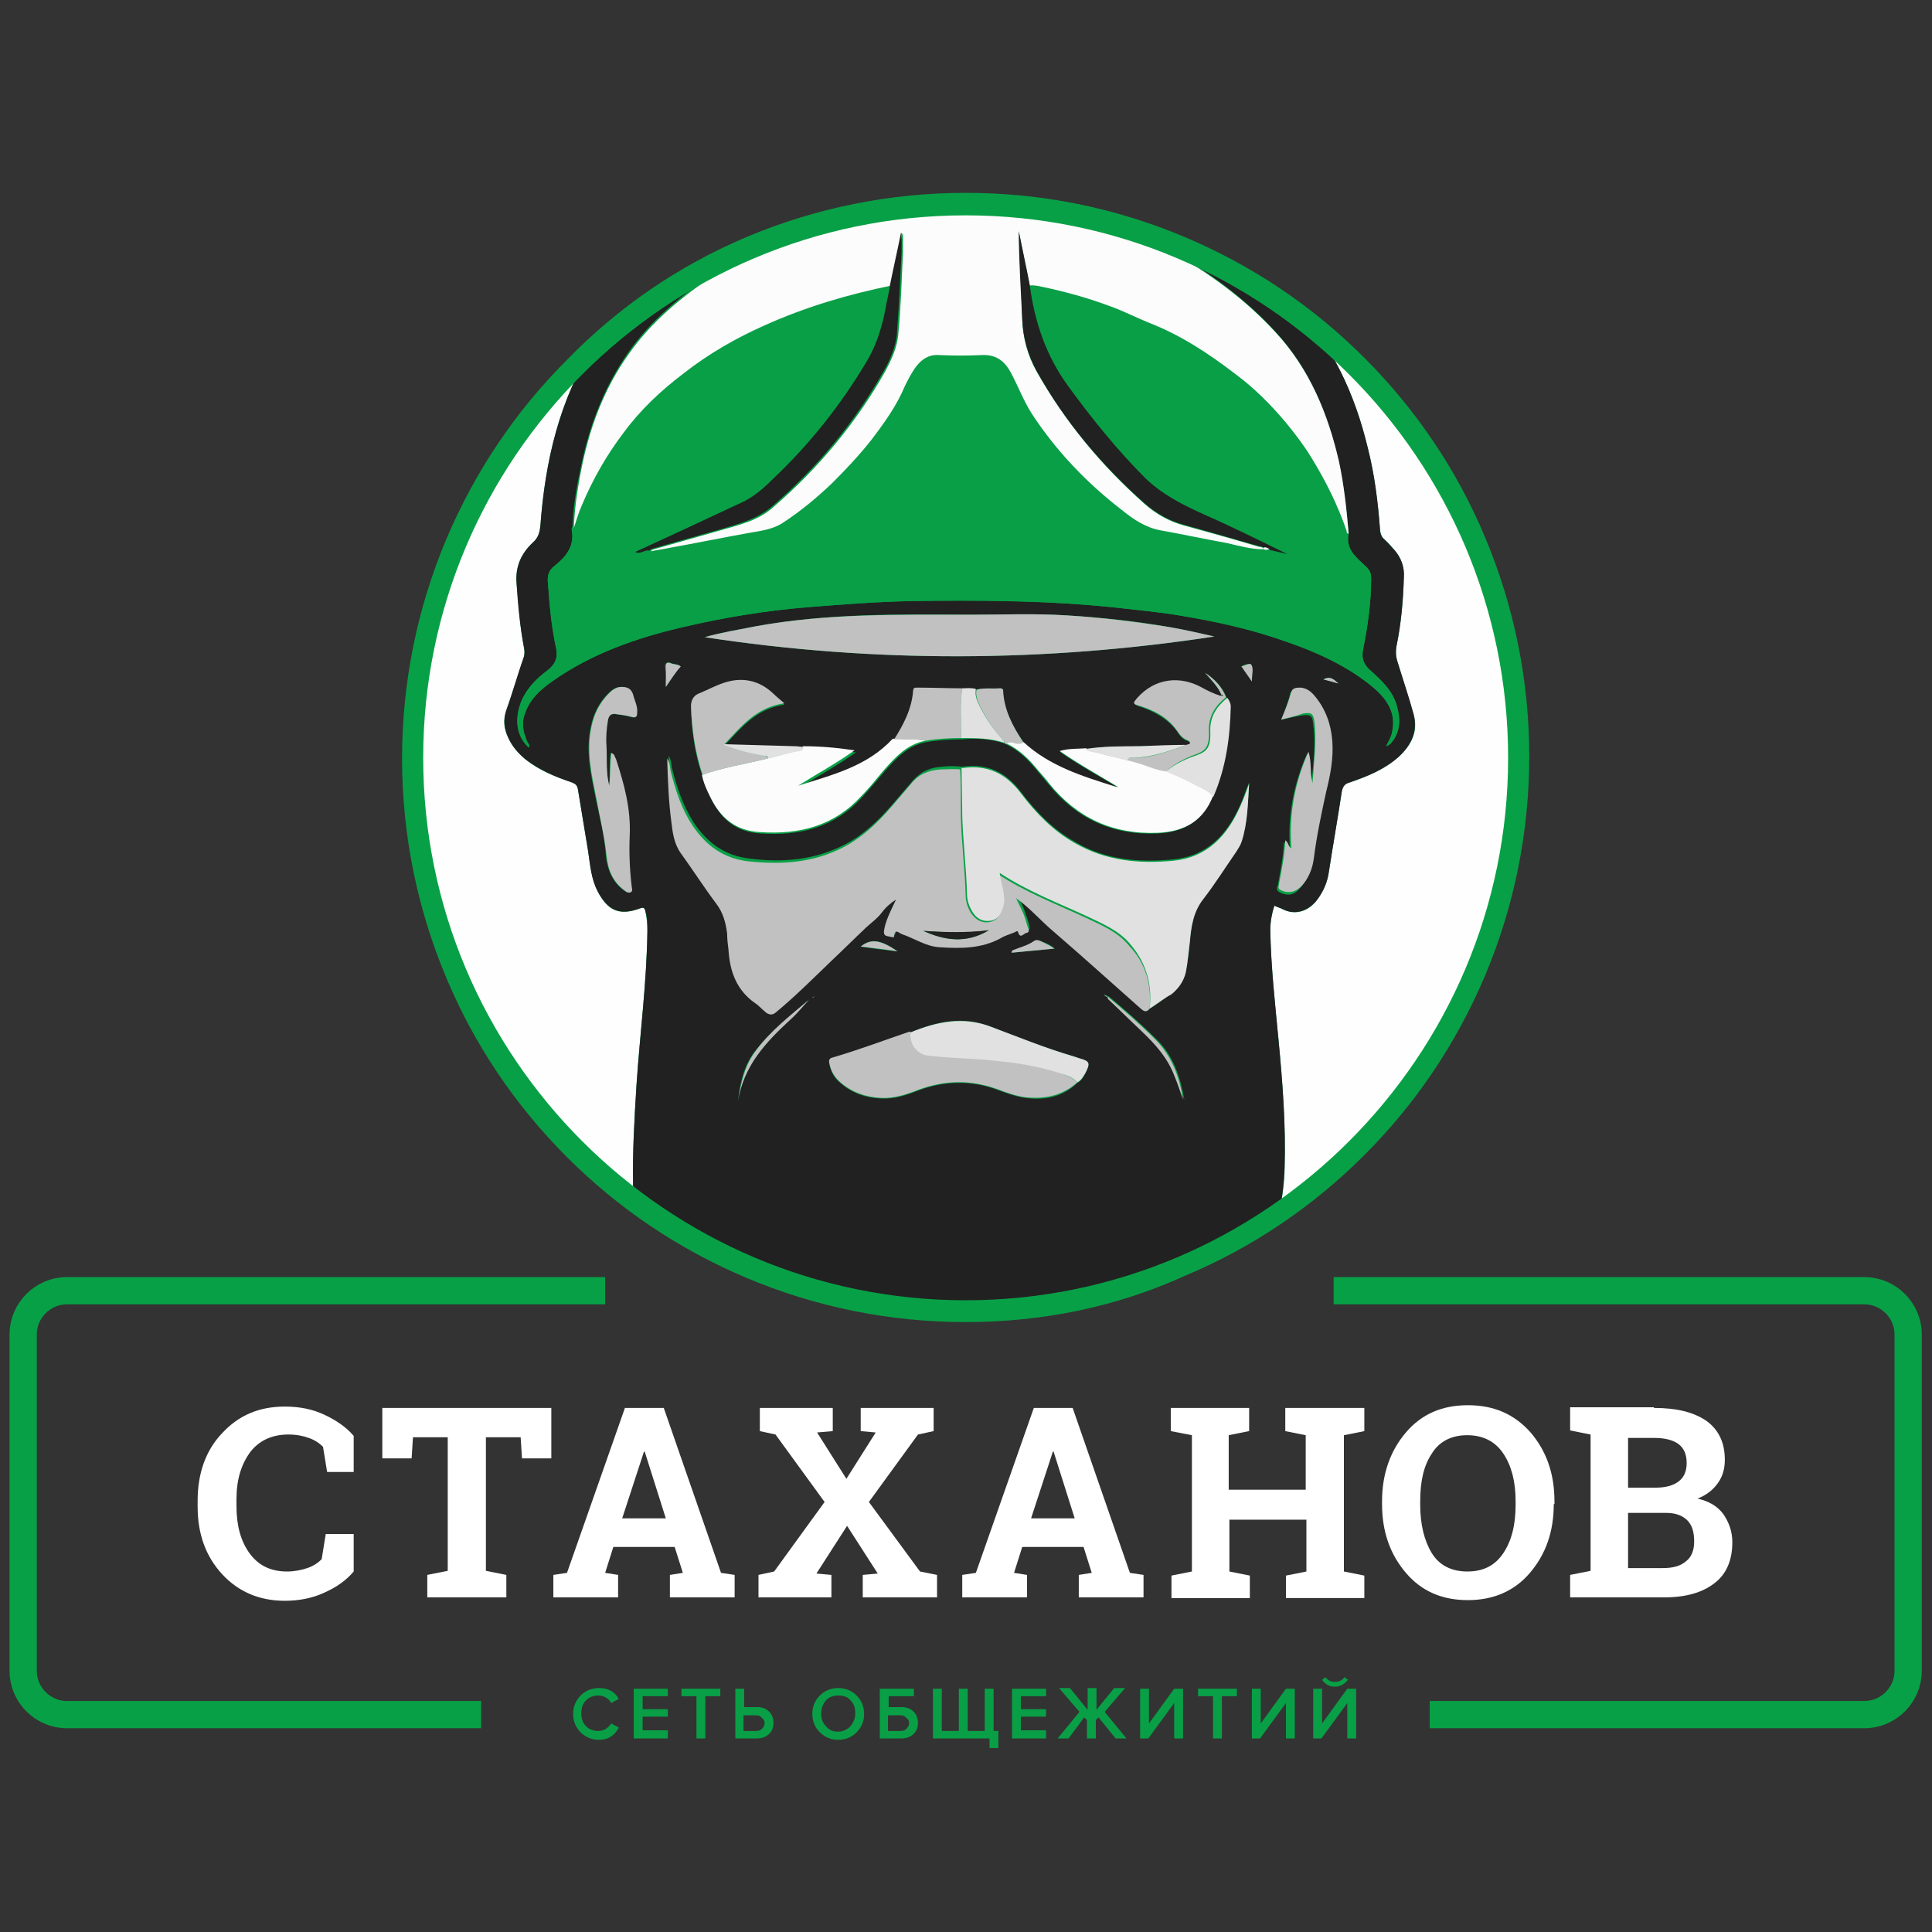 <svg id="Layer_1" xmlns="http://www.w3.org/2000/svg" xmlns:xlink="http://www.w3.org/1999/xlink" viewBox="0 0 283.5 283.5">
    <rect x="0" y="0" width="283.5" height="283.5" fill="#333333" stroke="none"/>
    <style>
        .st0{clip-path:url(#SVGID_2_)}.st1{fill:#fefefe}.st2{fill:#212121}.st3{fill:#099f46}.st4{fill:#fcfcfc}.st5{fill:#c1c1c1}.st6{fill:#e1e1e1}.st7{fill:#08a046}.st8{fill:#fff}.st9{fill:none;stroke:#08a046;stroke-width:4;stroke-miterlimit:10}
    </style>
    <defs>
        <circle id="SVGID_1_" cx="141.7" cy="111.2" r="81.2"/>
    </defs>
    <use xlink:href="#SVGID_1_" overflow="visible" fill="#08a046"/>
    <clipPath id="SVGID_2_">
        <use xlink:href="#SVGID_1_" overflow="visible"/>
    </clipPath>
    <g class="st0">
        <path class="st1" d="M140.7 16.4h96.7c.8 0 .9.2.9.9v188c0 .8-.2.9-.9.9H44c-.8 0-.9-.2-.9-.9v-188c0-.8.2-.9.9-.9 32.2.1 64.5 0 96.7 0zM187 132.9c.4.2.8.3 1.2.5 1.9 1 3.9.3 5.1-1.4.9-1.2 1.5-2.6 1.7-4.1.6-3.9 1.3-7.9 1.9-11.8.1-.8.4-1.1 1.2-1.3 2.6-.9 5.1-1.9 7.2-3.8 1.8-1.7 2.9-3.7 2.1-6.3l-2.4-7.8c-.2-.7-.2-1.3-.1-2 .7-3.3 1-6.7 1.1-10.2.1-1.5-.4-2.8-1.3-3.9-.5-.6-.9-1.1-1.5-1.6-.5-.4-.6-.9-.7-1.5-.3-4-.8-8-1.8-12-1.9-7.9-5.2-15.1-10.9-21.1-4.3-4.5-9.2-8.1-14.5-11.3-5.3-3.2-11-5.7-16.9-7.7-2.1-.7-4.3-1.1-6.3-1.9-5.5-2.2-11.1-2.5-16.8-1.6-2.2.3-4.3 1.3-6.4 1.9-10 2.7-19.3 6.8-27.7 12.7-5.4 3.8-10.3 8.1-13.9 13.7-5.2 8.1-7.3 17.2-8 26.7-.1 1-.3 1.8-1.1 2.5-1.7 1.6-2.6 3.5-2.4 6 .3 3.2.5 6.4 1.1 9.5.1.5.1 1-.1 1.5-.8 2.5-1.6 5.1-2.5 7.6-.5 1.4-.4 2.7.3 4.1.6 1.3 1.5 2.3 2.6 3.2 2 1.6 4.3 2.5 6.7 3.3.5.2.8.4.9 1 .5 3 1 6.1 1.5 9.1.3 2 .5 4 1.4 5.9 1.5 2.9 3.2 3.6 6.2 2.5.5-.2.7-.1.8.4.2 1 .3 1.9.3 2.9-.1 7.6-1.1 15.1-1.6 22.6-.3 4.9-.6 9.8-.5 14.7.1 4.2 1.5 7.5 4.9 10l1.5 1.2c7.7 5.7 16.1 10.2 24.9 13.9 1.8.8 3.6 1.5 5.5 1.6 7.4.5 14.9.4 22.4.1 1.3-.1 2.6-.3 3.8-.7 6.6-2.5 12.8-6 18.8-9.8 3.8-2.4 7.5-5 10.7-8.2 1.2-1.3 2.1-2.8 2.4-4.5.4-2 .7-4 .7-6.1.2-6.3-.3-12.6-.9-18.9-.5-5.3-1.1-10.6-1.2-16 0-1.1.2-2.3.6-3.6z"/>
        <path class="st2" d="M187 132.9c-.4 1.2-.6 2.4-.6 3.6.1 5.4.7 10.7 1.2 16 .6 6.3 1.1 12.6.9 18.9-.1 2-.3 4.1-.7 6.1-.4 1.8-1.2 3.2-2.4 4.5-3.2 3.3-6.9 5.8-10.7 8.2-6 3.8-12.2 7.2-18.8 9.8-1.2.5-2.5.7-3.8.7-7.5.3-14.9.4-22.4-.1-2-.1-3.8-.9-5.5-1.6-8.8-3.7-17.2-8.2-24.9-13.9l-1.5-1.2c-3.4-2.5-4.8-5.8-4.9-10-.1-4.9.2-9.8.5-14.7.5-7.5 1.5-15 1.6-22.6 0-1 0-1.9-.3-2.9-.1-.5-.3-.6-.8-.4-3 1.1-4.7.3-6.2-2.5-1-1.9-1.1-3.9-1.4-5.9-.5-3-1-6.1-1.5-9.1-.1-.6-.4-.8-.9-1-2.4-.8-4.7-1.8-6.7-3.3-1.1-.9-2-1.9-2.6-3.2-.6-1.3-.8-2.6-.3-4.1.9-2.5 1.6-5.1 2.5-7.6.2-.5.2-1 .1-1.5-.6-3.1-.9-6.3-1.1-9.5-.2-2.5.7-4.4 2.4-6 .8-.7 1-1.5 1.1-2.5.7-9.5 2.8-18.5 8-26.7 3.6-5.6 8.5-9.9 13.9-13.7 8.4-5.9 17.7-10 27.7-12.7 2.1-.6 4.2-1.5 6.4-1.9 5.8-.9 11.4-.5 16.8 1.6 2 .8 4.2 1.2 6.3 1.9 5.9 1.9 11.6 4.5 16.9 7.7 5.3 3.2 10.2 6.8 14.5 11.3 5.7 6 9 13.2 10.9 21.1 1 3.9 1.5 7.9 1.8 12 0 .6.2 1.1.7 1.5.5.5 1 1.1 1.5 1.6.9 1.1 1.4 2.4 1.3 3.9-.1 3.4-.4 6.8-1.1 10.2-.1.7-.1 1.3.1 2 .8 2.6 1.7 5.2 2.4 7.8.7 2.6-.3 4.6-2.1 6.3-2.1 1.9-4.6 2.9-7.2 3.8-.7.2-1 .5-1.2 1.3-.6 4-1.3 7.9-1.9 11.8-.2 1.5-.8 2.9-1.7 4.1-1.2 1.6-3.2 2.4-5.1 1.4-.4-.2-.8-.3-1.2-.5zm-67.6 13.4c0-.1 0-.1 0 0l.1-.1c-.1 0-.1 0-.1.1-.1 0-.2-.1-.1.1 0-.1 0-.1.1-.1zm42.7-.2c0-.1.1-.2-.1-.1l.1.1c.1.1.3.2.5.1-.1.3.2.5.4.6 1.6 1.5 3.1 3 4.7 4.5 2 1.9 3.8 3.9 4.8 6.5.4 1.2.8 2.4 1.3 3.6-.6-3.3-1.6-6.5-4.1-8.9-2.2-2.2-4.6-4.3-7-6.3-.3-.1-.5-.1-.6-.1zm-14.7-37c.1 0 .1 0 .2.1 1.9.9 3.3 2.3 4.6 3.9.5.6 1.1 1.3 1.6 1.9 4.1 5.1 9.4 7.6 16.1 7.3 3.9-.2 6.5-1.8 8-5.4l.1-.1c1.8-4.2 2.4-8.6 2.5-13.1 0-.5-.1-.9-.5-1.3-.6-1.6-1.7-2.7-3.1-3.6.8 1 1.8 1.9 2.4 3.2l-.2.2c-1-.3-2-.8-2.9-1.3-3-1.6-6.7-1.4-9.4 1.7-.5.6-.5.7.2 1 2.2.7 4.3 1.8 5.7 3.7.4.6.8 1.2 1.5 1.4.2.1.5.2.4.5-.1.1-.3.1-.5.2-2.3 0-4.5.1-6.8.1-2.6.1-5.3 0-7.9.4-1.2.1-2.5 0-3.9.4 2.8 2 5.7 3.5 8.6 5.3-.2 0-.4 0-.5-.1-4.8-1.5-9.6-2.9-13.4-6.5v-.1c-1.6-2.3-2.9-4.7-3.1-7.6 0-.2-.2-.3-.4-.3-1.2.1-2.3-.1-3.5.2-.7-.2-1.3-.1-2 0-2.2 0-4.4-.1-6.6-.1-.3 0-.6 0-.6.4-.2 2.7-1.4 5-2.8 7.2-3.8 4.1-8.9 5.3-13.9 6.9 2.7-1.7 5.5-3.2 8.3-5.2-2.7-.3-5.1-.5-7.6-.6-.4 0-.8-.1-1.2-.1l-10.5-.3c2.4-2.5 4.6-5.4 8.8-6-.7-.7-1.2-1-1.6-1.4-2.1-2-4.5-2.6-7.3-1.6-1.2.4-2.3 1.1-3.5 1.5-.9.4-1.3 1-1.3 1.9.1 3.4.5 6.8 1.7 10.1.2 1.1.7 2.1 1.2 3.2 1.5 3.1 3.7 5 7.3 5.2 5.8.4 10.9-.9 14.9-5.3 1.1-1.2 2.2-2.5 3.3-3.8 1.7-1.9 3.4-3.8 6.1-4.3 1.7-.3 3.5-.4 5.2-.4 2.1-.2 4.2-.1 6.3.6zm-13.8 42.4h-.2c-3.8 1.2-7.5 2.7-11.3 3.8-.5.1-.5.4-.4.8.2 1.1.7 2.1 1.6 2.8 1.7 1.5 3.7 2.2 6 2.3 1.9.1 3.8-.5 5.5-1.2 3.8-1.4 7.7-1.5 11.5-.1 1.4.5 2.7 1 4.1 1.2 2.9.4 5.5-.1 7.7-2.2.6-.3.9-.9 1.2-1.5.7-1.4.6-1.7-.9-2.1l-.9-.3c-4.1-1.2-8.1-2.8-12-4.3-4.2-1.7-8-.8-11.9.8zm35.1-3.5c1.1-.6 2.2-1.5 3.2-2.3 1-.8 1.8-1.9 2.1-3.2.3-1.5.5-3 .6-4.5.2-2.2.6-4.4 2-6.3 1.7-2.2 3.2-4.6 4.8-6.9.3-.5.6-.9.8-1.5.9-2.8.9-5.7 1.1-8.5-.5 1.1-.8 2.2-1.3 3.3-1.9 4.3-4.8 7.5-9.8 8-5.1.5-10 .1-14.5-2.6-3.2-1.8-5.7-4.4-7.9-7.3-2.2-2.9-4.9-4.2-8.5-3.7h-.2c-.9-.1-1.9-.1-2.8 0-1.8.1-3.2.7-4.4 2.1-1 1.2-2 2.3-3 3.5-2 2.3-4.2 4.4-6.9 5.8-4.4 2.3-9.1 2.7-13.9 2.1-3.7-.4-6.3-2.3-8.3-5.3-1.6-2.5-2.5-5.2-3.2-8-.1-.6-.1-1.2-.5-1.8.1 3.1.2 6.2.6 9.2.2 1.6.4 3.3 1.4 4.7 1.7 2.5 3.4 5 5.2 7.4 1 1.4 1.4 2.8 1.6 4.4.1.8.2 1.6.2 2.4.2 3.1 1.2 5.9 3.9 7.8.5.4 1 .8 1.4 1.2.4.4 1 .7 1.6.2 2.9-2.4 5.6-5.1 8.3-7.7 1.7-1.6 3.3-3.3 5.1-4.9.7-.7 1.5-1.3 2.2-2.1.6-.7 1.3-1.4 2.1-1.9 0 .2-.2.4-.3.6-.6 1.3-1.3 2.6-1.5 4.1-.1.5.2.7.6.7.3 0 .8.4.9 0 .1-1.4.8-.5 1.2-.3 1.9.6 3.5 1.8 5.5 1.9 3.1.2 6.1.3 8.9-1.3.7-.4 1.4-.6 2.1-.9.2-.1.4-.3.5 0 .3 1 .9.2 1.2.1.5-.1.2-.6.2-.9-.2-.7-.5-1.4-.7-2.1-.3-.7-.6-1.4-1-2.1 2.1 1.5 3.7 3.3 5.5 4.9l12.9 11.4c.3.8.6.8 1 .3zM84 77.3c-.1.2-.2.3-.1.5.5 2.4-.9 3.9-2.6 5.3-.8.6-1 1.5-.9 2.4.3 3.2.5 6.4 1.2 9.6.3 1.5-.1 2.4-1.3 3.3-1.6 1.2-3 2.6-3.8 4.5-1 2.5-.8 5.1 1.1 6.8.2-.4-.2-.7-.3-1-.4-1-.7-2-.5-3.2.5-2.5 2.2-4.1 4.2-5.5 5.8-4.1 12.4-6.4 19.3-8 6-1.4 12.1-2.4 18.2-2.9 5.1-.4 10.1-.8 15.2-.9 9.8-.1 19.7-.1 29.5.9 3.5.4 7 .7 10.4 1.3 4.5.8 8.9 1.7 13.2 3.1 5.2 1.7 10.2 3.7 14.5 7.2 2.1 1.7 3.6 3.7 3 6.6-.1.8-.5 1.4-.9 2.2.6-.2.9-.7 1.2-1.1.9-1.5.9-3.1.4-4.7-.6-2.4-2.4-4-4.1-5.5-.9-.8-1.2-1.7-.9-2.8.7-3.5 1.2-6.9 1.2-10.5 0-.6-.1-1.1-.6-1.6-1.4-1.4-3.3-2.6-2.7-5-.3-3.6-.7-7.2-1.5-10.7-1.6-7.1-4.3-13.6-9.3-19-4.4-4.8-9.6-8.6-15.2-11.8-4.6-2.6-9.4-4.7-14.3-6.4-2.3-.8-4.7-1.2-6.9-2.1-4.7-1.9-9.5-2.1-14.4-1.5-2 .3-3.8 1.2-5.7 1.7-9.3 2.5-18 6.2-26 11.7-4.7 3.2-9.1 6.8-12.4 11.5-3.7 5.3-5.9 11.2-7.1 17.5-.6 2.7-1 5.4-1.1 8.1zm94.2 16.1c-2.2-.5-4.4-1-6.7-1.4-5-.9-10-1.4-15-1.7-4.7-.3-9.4-.1-14.1-.1-10.5-.1-21-.2-31.5 1.7-2.5.5-5.1.9-7.5 1.6 24.9 3.8 49.9 3.7 74.8-.1zm9.8 12.2c1.1-.2 2.1-.5 3-.6 1.3-.2 1.6 0 1.7 1.3.4 3 0 5.9-.3 8.9-.4-1.5-.1-3.1-.6-4.6-2 4.5-2.9 9.2-2.5 14.2-.4-.4-.4-.9-.9-1.2-.1 2.2-.5 4.2-.9 6.3-.1.3-.3.7.2 1 1.1.6 2.1.5 2.9-.4 1.2-1.2 1.8-2.6 2-4.3.4-3.3 1.1-6.5 1.8-9.7.5-2.5 1-5 .9-7.5-.2-2.5-.9-4.7-2.6-6.6-.5-.6-1.1-1.2-2-1.2-.5 0-1.2-.1-1.4.6-.2 1-.7 2.3-1.3 3.8zm-98.6 9.7c-.5-1.9-.3-3.8-.5-5.8-.1-1.2 0-2.5.2-3.7.1-.8.5-1.1 1.3-1 .7.1 1.5.2 2.2.4.6.2.8.1.8-.6.1-1-.4-1.8-.6-2.7-.2-.9-.9-1.1-1.7-1.1-.7 0-1.3.4-1.8.9-1.4 1.4-2.2 3-2.6 4.9-.8 3.6 0 7 .7 10.5.6 2.8 1.3 5.5 1.5 8.4.2 2 .9 3.9 2.7 5.2.3.2.6.4.9.2.3-.2.2-.6.1-.8-.2-2.5-.4-4.9-.3-7.4.2-3.9-.8-7.6-2-11.3-.1-.3-.2-.8-.7-.9-.2 1.7-.1 3.3-.2 4.8zm29.3 31.4c-2.6 2.3-5.5 4.5-7.8 7.4-1.7 2.1-2.3 4.7-2.6 7.4.8-5.1 4.1-8.6 7.7-12 .9-.9 1.8-1.9 2.7-2.8zm29.8-7.2v.3l6.3-.6c-.6-.5-1.2-.8-1.8-1-.4-.2-.8-.3-1.2-.1-1 .7-2.2 1-3.3 1.4zm-16.8.1c-2.5-1.8-4-1.9-5.4-.7 1.8.3 3.5.5 5.4.7zm-34-38.8c.7-1 1.4-2.1 2.1-3.1-.4-.3-.9-.2-1.3-.4-.6-.2-.9-.1-.9.6.1 1.1.1 2 .1 2.9zm86-.8c-.1-1 .2-1.8-.2-2.5-.1-.2-.9 0-1.4.3.6.6 1 1.3 1.6 2.2zm10.5-.3c.9.2 1.5.4 2.2.6-.6-.5-1.2-1.2-2.2-.6z"/>
        <path class="st3" d="M197.9 78.3c-.5 2.4 1.3 3.6 2.7 5 .5.5.6 1 .6 1.6 0 3.5-.5 7-1.2 10.5-.2 1.1.1 2 .9 2.8 1.7 1.6 3.5 3.1 4.1 5.5.4 1.6.5 3.2-.4 4.7-.3.4-.5.9-1.2 1.1.4-.8.8-1.5.9-2.2.6-2.9-1-4.9-3-6.6-4.3-3.5-9.3-5.5-14.5-7.2-4.3-1.4-8.7-2.4-13.2-3.1-3.4-.6-6.9-.9-10.4-1.3-9.8-1-19.7-1.1-29.5-.9-5.1.1-10.1.5-15.2.9-6.1.5-12.2 1.5-18.2 2.9-6.9 1.6-13.5 3.9-19.3 8-2 1.4-3.6 3-4.2 5.5-.2 1.2.1 2.2.5 3.2.1.3.5.6.3 1-1.9-1.7-2.1-4.3-1.1-6.8.8-1.9 2.2-3.3 3.8-4.5 1.1-.9 1.6-1.8 1.3-3.3-.7-3.1-1-6.4-1.2-9.6-.1-1 .1-1.8.9-2.4 1.7-1.3 3-2.9 2.6-5.3 0-.1.1-.3.1-.5.4-1.1.8-2.3 1.2-3.4 1.6-3.8 3.5-7.3 6.1-10.6 2.6-3.3 5.6-6.1 8.8-8.7 3.7-2.9 7.8-5.2 12-7.1 5.9-2.7 12.1-4.5 18.5-5.8-.2.9-.3 1.7-.5 2.6-.5 3-1.3 6-2.9 8.6-3.8 6.4-8.4 12.2-13.8 17.3-1.4 1.4-2.9 2.6-4.7 3.5-5.2 2.4-10.3 4.8-15.5 7.2.8.4 1.4-.4 2.1-.2.9-.2 1.8-.3 2.7-.5 3.9-.7 7.8-1.5 11.7-2.2 1.7-.3 3.5-.5 5-1.5 2.6-1.7 5-3.6 7.2-5.8 2.1-2 4-4.2 5.8-6.4 1.9-2.5 3.7-5 4.9-7.9.4-1 .9-2 1.7-2.9.9-1 1.8-1.7 3.3-1.6 2.1.1 4.2.1 6.3 0 2.1-.1 3.4 1 4.3 2.7 1 2 1.8 4.1 3 5.9 3.6 5.5 8.1 10.2 13.3 14.2 1.6 1.3 3.4 2.5 5.5 2.9 3.3.6 6.6 1.3 9.9 1.9 1.8.3 3.5.9 5.3.9.3.5.7.1 1 .2.9.2 1.7.4 2.6.6-4-2-8.1-3.9-12.2-5.8-3.1-1.4-6.2-2.8-8.6-5.3-4.3-4.2-8-8.8-11.4-13.6-3.2-4.5-5-9.4-5.6-14.8.6 0 1.2.1 1.9.2 3.3.7 6.6 1.6 9.8 2.8 2 .8 3.9 1.8 5.9 2.5 4.6 1.8 8.7 4.5 12.6 7.5 2.7 2.1 5.1 4.5 7.3 7 1.4 1.6 2.7 3.4 3.8 5.2 2.1 3.4 3.9 7 5.2 10.8.1.4.1.6.4.6z"/>
        <path class="st4" d="M197.9 78.3c-.3 0-.3-.2-.3-.4-1.3-3.8-3.1-7.4-5.2-10.8-1.1-1.8-2.4-3.5-3.8-5.2-2.2-2.6-4.6-5-7.3-7-3.9-3-8-5.7-12.6-7.5-2-.8-3.9-1.8-5.9-2.5-3.2-1.2-6.5-2.1-9.8-2.8-.6-.1-1.2-.3-1.9-.2-.5-2.6-1.1-5.3-1.6-7.9.1 4.3.4 8.6.5 12.9.1 2.7.8 5.3 2.1 7.6 4.2 7.4 9.5 13.8 15.8 19.4 1.7 1.5 3.6 2.6 5.8 3.2 3.6 1 7.3 2 10.9 3.1.3.1.7 0 .8.4-1.8 0-3.6-.5-5.3-.9-3.3-.6-6.6-1.3-9.9-1.9-2.1-.4-3.9-1.6-5.5-2.9-5.2-4-9.7-8.7-13.3-14.2-1.2-1.9-2-4-3-5.9-.9-1.7-2.1-2.8-4.3-2.7-2.1.1-4.2.1-6.3 0-1.5-.1-2.5.6-3.3 1.6-.7.9-1.2 1.9-1.7 2.9-1.2 2.9-3 5.4-4.9 7.9-1.8 2.3-3.8 4.4-5.8 6.4-2.2 2.1-4.6 4.1-7.2 5.8-1.5 1-3.3 1.2-5 1.5-3.9.7-7.8 1.5-11.7 2.2-.9.2-1.8.3-2.7.5.2-.3.5-.3.8-.4 3.2-.9 6.3-1.8 9.5-2.7 2.7-.8 5.5-1.4 7.7-3.4 6.6-5.7 12.1-12.3 16.4-19.9.9-1.7 1.7-3.4 1.9-5.3.4-4 .5-8.1.7-12.1v-2.8h-.1c-.5 2.5-1.1 5.1-1.6 7.6-6.3 1.3-12.5 3.1-18.5 5.8-4.3 1.9-8.3 4.2-12 7.1-3.3 2.5-6.3 5.3-8.8 8.7-2.5 3.3-4.5 6.8-6.1 10.6-.5 1.1-.8 2.2-1.2 3.4.1-2.7.5-5.5 1-8.1 1.2-6.3 3.3-12.2 7.1-17.5 3.3-4.7 7.7-8.3 12.4-11.5 8-5.4 16.7-9.2 26-11.7 1.9-.5 3.7-1.4 5.7-1.7 4.9-.7 9.7-.4 14.4 1.5 2.2.9 4.6 1.3 6.9 2.1 5 1.7 9.7 3.8 14.3 6.4 5.6 3.2 10.8 7 15.2 11.8 5 5.4 7.7 12 9.3 19 .7 3.3 1.1 6.9 1.4 10.5z"/>
        <path class="st5" d="M168.7 148c-.4.5-.7.5-1.2.1-4.3-3.8-8.6-7.7-12.9-11.4-1.9-1.6-3.5-3.5-5.5-4.9.3.7.7 1.4 1 2.1.3.7.5 1.4.7 2.1.1.3.4.8-.2.9-.4.1-.9.9-1.2-.1-.1-.3-.3-.1-.5 0-.7.3-1.5.5-2.1.9-2.8 1.5-5.8 1.5-8.9 1.3-2-.1-3.7-1.3-5.5-1.9-.4-.1-1.1-1-1.2.3 0 .3-.6 0-.9 0-.4-.1-.6-.2-.6-.7.2-1.5.9-2.8 1.5-4.1l.3-.6c-.8.5-1.5 1.1-2.1 1.9-.6.8-1.4 1.4-2.2 2.1-1.7 1.6-3.4 3.3-5.1 4.9-2.7 2.6-5.4 5.3-8.3 7.7-.6.5-1.2.2-1.6-.2-.5-.4-.9-.9-1.4-1.2-2.7-1.9-3.7-4.6-3.9-7.8-.1-.8-.2-1.6-.2-2.4-.2-1.6-.6-3.1-1.6-4.4-1.8-2.4-3.4-4.9-5.2-7.4-1-1.4-1.2-3-1.4-4.7-.4-3-.5-6.1-.6-9.2.4.6.4 1.2.5 1.8.7 2.8 1.6 5.6 3.2 8 2 3 4.6 4.9 8.3 5.3 4.9.5 9.5.2 13.9-2.1 2.7-1.4 4.9-3.5 6.9-5.8 1-1.2 2-2.3 3-3.5 1.1-1.4 2.6-2 4.4-2.1.9 0 1.9-.1 2.8 0 .1 2.3.1 4.7.1 7 .1 3.9.6 7.7.7 11.5 0 .9.3 1.8.8 2.6.7 1 1.6 1.5 2.7 1.3 1.1-.2 1.6-1 1.8-2 .2-.6.1-1.1.1-1.8-.1-1.1-.5-2.1-.6-3.2 4.1 2.7 8.6 4.4 12.9 6.4 2.3 1.1 4.6 2 6.3 4.1 2.4 2.5 3.3 5.6 3 9.2zm-23.6-11.5c-3.3.5-6.5.3-9.6.1 3.1 1.4 6.3 1.9 9.6-.1z"/>
        <path class="st6" d="M168.7 148c.4-3.5-.5-6.7-2.8-9.4-1.6-2-4-3-6.3-4.1-4.3-2-8.8-3.7-12.9-6.4.1 1.1.5 2.1.6 3.2.1.6.1 1.2-.1 1.8-.3 1-.7 1.8-1.8 2-1.2.2-2.1-.3-2.7-1.3-.5-.8-.8-1.7-.8-2.6-.1-3.9-.6-7.7-.7-11.5 0-2.3-.1-4.7-.1-7h.2c3.6-.5 6.3.8 8.5 3.7 2.2 2.9 4.7 5.5 7.9 7.3 4.5 2.6 9.4 3.1 14.5 2.6 5-.5 7.9-3.7 9.8-8 .5-1.1.9-2.2 1.3-3.3-.2 2.9-.2 5.7-1.1 8.5-.2.6-.5 1-.8 1.5-1.6 2.3-3.1 4.7-4.8 6.9-1.5 1.9-1.8 4-2 6.3-.2 1.5-.3 3-.6 4.5-.3 1.3-1.1 2.4-2.1 3.2-1.1.6-2.1 1.4-3.2 2.1z"/>
        <path class="st5" d="M178.2 93.4c-24.9 3.8-49.9 3.9-74.8.1 2.5-.7 5-1.1 7.5-1.6 10.4-1.9 20.9-1.7 31.5-1.7 4.7 0 9.4-.2 14.1.1 5 .3 10 .9 15 1.7 2.3.4 4.5.9 6.7 1.4z"/>
        <path class="st4" d="M135.8 108.7c-2.7.5-4.4 2.4-6.1 4.3-1.1 1.3-2.1 2.6-3.3 3.8-4 4.4-9.1 5.7-14.9 5.3-3.6-.2-5.8-2.1-7.3-5.2-.5-1-1-2.1-1.2-3.2 3.1-1.1 6.4-1.6 9.6-2.4 1.6-.4 3.2-.9 4.8-1.2.4-.1.4-.3.4-.6 2.5 0 4.9.2 7.6.6-2.8 2-5.6 3.5-8.3 5.2 5-1.6 10.1-2.8 13.9-6.9h1.3c1.3.2 2.4 0 3.5.3z"/>
        <path class="st4" d="M178 116.8c-1.4 3.6-4.1 5.2-8 5.4-6.7.3-12-2.2-16.1-7.3-.5-.7-1.1-1.3-1.6-1.9-1.3-1.6-2.7-3-4.6-3.9.3-.3.7-.2 1-.2.5.2 1 .2 1.5 0 3.8 3.5 8.6 5 13.4 6.5.2 0 .3.1.5.1-2.8-1.7-5.7-3.3-8.6-5.3 1.4-.4 2.6-.3 3.9-.4l.3.3c1.9.5 3.8 1 5.8 1.4.3.1.6.2.9.2 1.6.3 3.1 1.2 4.8 1.4 1.3.6 2.6 1.1 3.9 1.8.9.6 2.1.9 2.9 1.9z"/>
        <path class="st5" d="M158.1 158.8c-2.2 2-4.8 2.5-7.7 2.2-1.4-.2-2.8-.7-4.1-1.2-3.9-1.4-7.7-1.3-11.5.1-1.8.7-3.6 1.3-5.5 1.2-2.2-.1-4.3-.8-6-2.3-.9-.8-1.4-1.7-1.6-2.8-.1-.4 0-.7.4-.8 3.8-1.1 7.5-2.5 11.3-3.8h.2c-.1 1.9 1.2 3.3 2.6 3.4 3.4.3 6.8.4 10.2.8 3 .4 6 .8 8.9 1.7 1 .4 2 .8 2.8 1.5z"/>
        <path class="st5" d="M188 105.6c.6-1.4 1.1-2.7 1.5-4.1.2-.6.8-.6 1.4-.6.9.1 1.5.6 2 1.2 1.6 1.9 2.4 4.1 2.6 6.6.2 2.6-.3 5.1-.9 7.5-.7 3.2-1.4 6.5-1.8 9.7-.2 1.6-.8 3.1-2 4.3-.9.8-1.9.9-2.9.4-.5-.3-.2-.6-.2-1 .4-2.1.8-4.1.9-6.3.5.3.4.9.9 1.2-.4-5 .5-9.7 2.5-14.2.5 1.5.2 3.1.6 4.6.2-3 .6-5.9.3-8.9-.2-1.3-.4-1.5-1.7-1.3-1.1.4-2.1.6-3.2.9z"/>
        <path class="st5" d="M89.4 115.3c.2-1.6.1-3.2.3-4.8.5.1.5.6.7.9 1.2 3.7 2.2 7.3 2 11.3-.1 2.5 0 4.9.3 7.4 0 .3.2.6-.1.8-.3.2-.7 0-.9-.2-1.8-1.3-2.5-3.1-2.7-5.2-.3-2.8-1-5.6-1.5-8.4-.7-3.5-1.5-6.9-.7-10.5.4-1.9 1.2-3.5 2.6-4.9.5-.5 1.1-.9 1.8-.9.8 0 1.4.2 1.7 1.1.2.9.7 1.7.6 2.7 0 .7-.3.7-.8.6-.7-.2-1.4-.3-2.2-.4-.8-.2-1.2.2-1.3 1-.2 1.2-.3 2.5-.2 3.7.1 2-.1 3.9.4 5.8z"/>
        <path class="st6" d="M158.1 158.8c-.8-.8-1.8-1.1-2.8-1.4-2.9-.9-5.8-1.4-8.9-1.7-3.4-.4-6.8-.4-10.2-.8-1.4-.1-2.8-1.5-2.6-3.4 3.9-1.6 7.8-2.4 11.9-.8 4 1.5 7.9 3.1 12 4.3l.9.3c1.5.4 1.6.7.9 2.1-.3.5-.6 1.1-1.2 1.4z"/>
        <path class="st5" d="M112.7 111.3c-3.2.8-6.5 1.3-9.6 2.4-1.1-3.3-1.6-6.7-1.7-10.1 0-.9.4-1.6 1.3-1.9 1.2-.5 2.3-1.1 3.5-1.5 2.7-.9 5.2-.4 7.3 1.6.4.4.9.8 1.6 1.4-4.2.6-6.3 3.4-8.8 6 .1.1.1.2.2.2 1.8.7 3.7 1.2 5.7 1.5.2.1.5.1.5.4z"/>
        <path class="st5" d="M171.1 113.2c-1.7-.2-3.1-1-4.8-1.4-.3-.1-.6-.2-.9-.2.1-.6.6-.4 1-.4 2.7 0 5.2-1 7.7-1.9.2-.1.5-.1.5-.2.1-.3-.2-.4-.4-.5-.7-.3-1.1-.8-1.5-1.4-1.4-2-3.4-3-5.7-3.7-.8-.2-.7-.4-.2-1 2.7-3.1 6.4-3.3 9.4-1.7.9.5 1.9 1 2.9 1.3h.2c0-.1-.1-.2-.1-.2-.5-1.2-1.5-2.2-2.4-3.2 1.4.9 2.5 2.1 3.1 3.6-1.6 1.3-2.6 2.8-2.5 5 .1 2.7-.8 3-2.5 3.6-1.2.5-2.6 1.2-3.8 2.3z"/>
        <path class="st5" d="M135.8 108.7c-1.1-.3-2.2-.1-3.3-.2h-1.3c1.4-2.2 2.6-4.5 2.8-7.2 0-.4.3-.4.6-.4 2.2 0 4.4.1 6.6.1-.4 2.4-.1 4.8-.2 7.3-1.7 0-3.5.1-5.2.4z"/>
        <path class="st6" d="M171.1 113.2c1.2-1 2.6-1.7 4-2.2 1.7-.6 2.6-.9 2.5-3.6-.1-2.2.9-3.7 2.5-5 .3.4.5.8.5 1.3-.1 4.5-.7 8.9-2.5 13.1 0 .1-.1.1-.1.1-.8-1-2-1.3-3-1.9-1.3-.7-2.6-1.2-3.9-1.8z"/>
        <path class="st5" d="M150.2 109c-.5.2-1 .2-1.5 0-.3-.1-.7-.2-1 .2-.1 0-.1 0-.2-.1s-.1-.3-.2-.4c-1.4-1.4-2.5-3.1-3.4-4.9-.4-.8-.8-1.7-.6-2.6 1.1-.3 2.3-.1 3.5-.2.2 0 .4.1.4.3.1 2.8 1.4 5.3 3 7.7 0-.1 0-.1 0 0z"/>
        <path class="st6" d="M143.2 101.1c-.2 1 .2 1.8.6 2.6.9 1.8 2 3.4 3.4 4.9.1.1.2.3.2.4-2.1-.7-4.2-.7-6.4-.7.1-2.4-.2-4.9.2-7.3.7 0 1.3-.1 2 .1z"/>
        <path class="st6" d="M174.1 109.3c-2.5.9-5 1.8-7.7 1.9-.3 0-.8-.2-1 .4-1.9-.5-3.8-1-5.8-1.4-.1 0-.2-.2-.3-.3 2.6-.4 5.3-.4 7.9-.4 2.4-.1 4.7-.2 6.9-.2z"/>
        <path class="st6" d="M112.7 111.3c0-.4-.3-.4-.6-.4-2-.3-3.8-.8-5.7-1.5-.1 0-.1-.2-.2-.2l10.5.3c.4 0 .8.1 1.2.1 0 .3-.1.5-.4.6-1.6.2-3.2.7-4.8 1.1z"/>
        <path class="st5" d="M162.5 146.2c2.4 2 4.8 4.1 7 6.3 2.5 2.5 3.6 5.6 4.1 8.9-.4-1.2-.8-2.4-1.3-3.6-1-2.6-2.8-4.6-4.8-6.5-1.6-1.5-3.1-3-4.7-4.5-.1-.1-.3-.2-.3-.6z"/>
        <path class="st5" d="M118.7 146.7c-.8.9-1.7 2-2.7 2.9-3.6 3.3-6.9 6.8-7.7 12 .4-2.7 1-5.3 2.6-7.4 2.2-3 5.1-5.2 7.8-7.5z"/>
        <path class="st5" d="M148.5 139.5c1.1-.5 2.2-.7 3.2-1.4.4-.3.8-.1 1.2.1.6.3 1.3.6 1.8 1l-6.3.6c.1-.1.1-.2.1-.3z"/>
        <path class="st5" d="M131.7 139.6c-1.9-.3-3.6-.5-5.4-.7 1.5-1.2 2.9-1 5.4.7z"/>
        <path class="st5" d="M97.7 100.8c0-.9.1-1.9 0-2.8-.1-.8.3-.9.9-.6.4.1.9.1 1.3.4-.9 1-1.5 2-2.2 3z"/>
        <path class="st5" d="M183.7 100c-.6-.9-1.1-1.5-1.5-2.2.5-.2 1.2-.5 1.4-.3.4.6.1 1.4.1 2.5z"/>
        <path class="st5" d="M194.2 99.7c1.1-.6 1.6.1 2.2.6-.7-.2-1.4-.4-2.2-.6z"/>
        <path class="st5" d="M162.5 146.2c-.2.1-.3 0-.4-.2.1.1.3.1.4.2z"/>
        <path class="st5" d="M162.1 146.1l-.1-.1c.1-.1.1 0 .1.1-.1 0 0 0 0 0z"/>
        <path class="st5" d="M119.4 146.3s0-.1.1-.1c-.1 0-.1 0-.1.1 0-.1 0-.1 0 0z"/>
        <path class="st5" d="M119.4 146.3l-.1.1c-.1-.2 0-.1.1-.1z"/>
        <path class="st2" d="M185.4 80.5c-.1-.4-.5-.3-.8-.4-3.6-1-7.2-2.1-10.9-3.1-2.2-.6-4.1-1.7-5.8-3.2-6.3-5.6-11.7-12-15.8-19.4-1.3-2.4-2-4.9-2.1-7.6-.2-4.3-.5-8.6-.5-12.9.5 2.6 1.1 5.3 1.6 7.9.7 5.4 2.4 10.4 5.6 14.8 3.5 4.8 7.2 9.4 11.4 13.6 2.5 2.4 5.5 3.9 8.6 5.3 4.1 1.8 8.1 3.8 12.2 5.8-.9-.2-1.7-.4-2.6-.6-.3-.3-.6-.4-.9-.2z"/>
        <path class="st2" d="M130.6 41.8c.5-2.5 1.1-5.1 1.6-7.6h.1V37c-.2 4-.4 8.1-.7 12.1-.2 1.9-1 3.7-1.9 5.3-4.3 7.6-9.8 14.2-16.4 19.9-2.2 1.9-5 2.6-7.7 3.4-3.2.9-6.3 1.8-9.5 2.7-.3.1-.6.1-.8.4-.7-.2-1.3.6-2.1.2 5.2-2.4 10.4-4.8 15.5-7.2 1.8-.8 3.3-2.1 4.7-3.5 5.4-5.1 10-10.9 13.8-17.3 1.6-2.7 2.4-5.6 2.9-8.6.2-.9.4-1.8.5-2.6z"/>
        <path class="st4" d="M185.3 80.4c.4-.2.7 0 1 .2-.3 0-.7.3-1-.2z"/>
        <path class="st2" d="M145.1 136.5c-3.3 2-6.5 1.5-9.6.1 3.1.2 6.2.3 9.6-.1z"/>
        <path class="st2" d="M179.4 101.9c0 .1.1.2.1.2h-.2c0-.1 0-.2.1-.2z"/>
    </g>
    <path class="st7" d="M141.7 194c-11.2 0-22-2.2-32.2-6.5-9.9-4.2-18.7-10.1-26.3-17.7s-13.6-16.5-17.7-26.3c-4.3-10.2-6.5-21.1-6.5-32.2s2.2-22 6.5-32.2c4.2-9.9 10.1-18.7 17.7-26.3 7.6-7.8 16.4-13.8 26.3-18 10.2-4.3 21.1-6.5 32.2-6.5 11.2 0 22 2.2 32.2 6.5 9.9 4.2 18.7 10.1 26.3 17.7 7.6 7.6 13.6 16.5 17.7 26.3 4.3 10.2 6.5 21.1 6.5 32.2s-2.2 22-6.5 32.2c-4.2 9.9-10.1 18.7-17.7 26.3s-16.5 13.6-26.3 17.7c-10.1 4.6-21 6.8-32.2 6.8zm0-162.4c-43.9 0-79.6 35.7-79.6 79.6 0 43.9 35.7 79.6 79.6 79.6s79.6-35.7 79.6-79.6c0-43.9-35.7-79.6-79.6-79.6z"/>
    <g>
        <path class="st3" d="M87.9 255.3c-1.1 0-2-.4-2.7-1.1s-1.1-1.6-1.1-2.7.4-2 1.1-2.7c.7-.7 1.6-1.1 2.7-1.1 1.3 0 2.3.5 2.9 1.6l-1.1.6c-.2-.3-.4-.6-.8-.8-.3-.2-.7-.3-1.1-.3-.7 0-1.3.2-1.8.7-.5.5-.7 1.1-.7 1.9s.2 1.4.7 1.9c.5.5 1.1.7 1.8.7.4 0 .7-.1 1.1-.3.3-.2.6-.5.8-.8l1.1.6c-.6 1.2-1.6 1.8-2.9 1.8z"/>
        <path class="st3" d="M98 255.1h-5v-7.3h5v1.1h-3.7v1.9H98v1.1h-3.7v2H98v1.2z"/>
        <path class="st3" d="M103.5 255.1h-1.3v-6.2H100v-1.1h5.7v1.1h-2.2v6.2z"/>
        <path class="st3" d="M107.9 247.8h1.3v2.7h1.9c.7 0 1.3.2 1.8.7.4.4.6 1 .6 1.6 0 .7-.2 1.2-.6 1.6-.4.4-1 .7-1.8.7h-3.2v-7.3zm3 3.9h-1.8v2.3h1.8c.4 0 .7-.1.9-.3.2-.2.4-.5.4-.8 0-.4-.1-.6-.4-.8-.2-.3-.5-.4-.9-.4z"/>
        <path class="st3" d="M125.7 254.2c-.7.7-1.6 1.1-2.7 1.1s-2-.4-2.7-1.1-1.1-1.6-1.1-2.7.4-2 1.1-2.7c.7-.7 1.6-1.1 2.7-1.1s2 .4 2.7 1.1c.7.7 1.1 1.6 1.1 2.7s-.4 2-1.1 2.7zm-2.7-.1c.7 0 1.3-.3 1.8-.8.4-.5.7-1.1.7-1.9 0-.8-.2-1.4-.7-1.9-.4-.5-1-.7-1.8-.7-.7 0-1.3.2-1.8.7-.4.5-.7 1.1-.7 1.9s.2 1.4.7 1.9c.5.6 1 .8 1.8.8z"/>
        <path class="st3" d="M129.1 247.8h5v1.1h-3.7v1.6h1.9c.7 0 1.3.2 1.8.7.4.4.6 1 .6 1.6 0 .7-.2 1.2-.6 1.6-.4.4-1 .7-1.8.7h-3.2v-7.3zm3 3.9h-1.8v2.3h1.8c.4 0 .7-.1.9-.3.2-.2.4-.5.4-.8 0-.4-.1-.6-.4-.8-.2-.3-.5-.4-.9-.4z"/>
        <path class="st3" d="M144.5 247.8h1.3v6.2h.7v2.5h-1.3v-1.4h-8.3v-7.3h1.3v6.2h2.5v-6.2h1.3v6.2h2.5v-6.2z"/>
        <path class="st3" d="M153.5 255.1h-5v-7.3h5v1.1h-3.7v1.9h3.7v1.1h-3.7v2h3.7v1.2z"/>
        <path class="st3" d="M156.8 255.1h-1.6l3.2-3.9-3-3.5h1.6l2.6 3.2v-3.2h1.3v3.2l2.6-3.2h1.6l-3 3.5 3.2 3.9h-1.6l-2.5-3.1-.4.4v2.7h-1.3v-2.7l-.4-.4-2.3 3.1z"/>
        <path class="st3" d="M168.5 255.1h-1.2v-7.3h1.3v5.1l3.7-5.1h1.3v7.3h-1.3v-5.2l-3.8 5.2z"/>
        <path class="st3" d="M179.3 255.1H178v-6.2h-2.2v-1.1h5.7v1.1h-2.2v6.2z"/>
        <path class="st3" d="M184.9 255.1h-1.2v-7.3h1.3v5.1l3.7-5.1h1.3v7.3h-1.3v-5.2l-3.8 5.2z"/>
        <path class="st3" d="M193.9 255.1h-1.2v-7.3h1.3v5.1l3.7-5.1h1.3v7.3h-1.3v-5.2l-3.8 5.2zm3.9-8.6c-.5.6-1.1 1-1.9 1-.8 0-1.4-.3-1.9-1l.5-.4c.4.5.8.7 1.4.7.6 0 1-.2 1.4-.7l.5.4z"/>
        <g>
            <path class="st8" d="M52.2 216H48l-.6-3.7c-.5-.5-1.2-1-2.1-1.3-.8-.3-1.8-.5-3-.5-2.4 0-4.3.9-5.6 2.6-1.3 1.8-2 4-2 6.9v1c0 2.8.6 5.1 1.9 6.9 1.3 1.8 3.1 2.7 5.5 2.7 1.1 0 2.1-.2 3-.5.9-.3 1.6-.8 2.1-1.3l.6-3.7h4.1v5.5c-1.1 1.3-2.5 2.3-4.3 3.1-1.7.8-3.7 1.2-5.8 1.2-3.7 0-6.8-1.3-9.2-3.9-2.4-2.6-3.6-5.9-3.6-9.9v-.9c0-4 1.2-7.4 3.6-9.9 2.4-2.6 5.4-3.9 9.2-3.9 2.2 0 4.1.4 5.8 1.2 1.7.8 3.2 1.8 4.3 3.1v5.3z"/>
            <path class="st8" d="M80.9 206.6v7.4h-4.3l-.2-3.1h-5.1v19.6l3 .6v3.3H62.7v-3.3l3-.6v-19.6h-5.1l-.2 3.1h-4.3v-7.4h24.8z"/>
            <path class="st8" d="M81.2 231.1l2-.3 8.5-24.2h5.7l8.4 24.2 2 .3v3.3h-9.5v-3.3l1.9-.3L99 227h-9l-1.2 3.8 1.9.3v3.3h-9.5v-3.3zm10.1-8.3h6.4l-3.1-9.8h-.1l-3.2 9.8z"/>
            <path class="st8" d="M111.3 231.1l2.3-.5 7.4-10.2-7.2-9.9-2.3-.5v-3.4h10.7v3.4l-2.3.2 4.3 6.8 4.3-6.8-2.2-.2v-3.4H137v3.4l-2.3.5-7.2 9.9 7.5 10.2 2.5.5v3.3h-10.9v-3.3l2.2-.2-4.5-7-4.5 7 2.2.2v3.3h-10.7v-3.3z"/>
            <path class="st8" d="M141.2 231.1l2-.3 8.5-24.2h5.7l8.4 24.2 2 .3v3.3h-9.5v-3.3l1.9-.3-1.2-3.8h-9l-1.2 3.8 1.9.3v3.3h-9.5v-3.3zm10.1-8.3h6.4l-3.1-9.8h-.1l-3.2 9.8z"/>
            <path class="st8" d="M171.8 210v-3.4h11.5v3.4l-3 .6v8h11.3v-8l-3-.6v-3.4h11.6v3.4l-3 .6v20l3 .6v3.3h-11.5v-3.3l3-.6V223h-11.3v7.6l3 .6v3.3h-11.5v-3.3l3-.6v-20l-3.1-.6z"/>
            <path class="st8" d="M228 220.7c0 4.1-1.2 7.4-3.5 10.1-2.3 2.7-5.4 4-9.1 4-3.8 0-6.8-1.3-9.1-4s-3.5-6-3.5-10.1v-.4c0-4 1.2-7.4 3.5-10.1 2.3-2.7 5.3-4 9.1-4s6.8 1.3 9.2 4c2.3 2.7 3.5 6 3.5 10.1v.4zm-5.6-.4c0-2.9-.6-5.2-1.8-7-1.2-1.8-3-2.7-5.3-2.7s-4.1.9-5.2 2.7c-1.2 1.8-1.7 4.1-1.7 7v.5c0 2.9.6 5.3 1.7 7.1s2.9 2.7 5.2 2.7c2.4 0 4.1-.9 5.3-2.7s1.8-4.1 1.8-7.1v-.5z"/>
            <path class="st8" d="M242.7 206.6c3.3 0 5.8.6 7.7 1.9 1.8 1.3 2.7 3.2 2.7 5.7 0 1.3-.3 2.4-1 3.4s-1.7 1.8-3 2.3c1.7.4 2.9 1.1 3.8 2.3.8 1.2 1.3 2.5 1.3 4.1 0 2.7-.9 4.7-2.6 6-1.8 1.4-4.2 2.1-7.5 2.1h-13.7v-3.3l3-.6v-20l-3-.6v-3.4h12.3zm-3.8 11.7h4c1.5 0 2.6-.3 3.4-.9.8-.6 1.2-1.5 1.2-2.7 0-1.3-.4-2.2-1.2-2.8-.8-.6-2-.9-3.6-.9h-3.8v7.3zm0 3.8v8h5.1c1.5 0 2.6-.3 3.4-1 .8-.6 1.2-1.6 1.2-2.9 0-1.4-.3-2.4-1-3.1-.7-.7-1.7-1.1-3.1-1.1h-5.6z"/>
        </g>
        <g>
            <path class="st9" d="M195.7 189.4h77.9c3.5 0 6.4 2.9 6.4 6.4v49.4c0 3.5-2.9 6.4-6.4 6.4h-63.8"/>
            <path class="st9" d="M70.6 251.6H9.8c-3.5 0-6.4-2.9-6.4-6.4v-49.4c0-3.5 2.9-6.4 6.4-6.4h79"/>
        </g>
    </g>
</svg>
